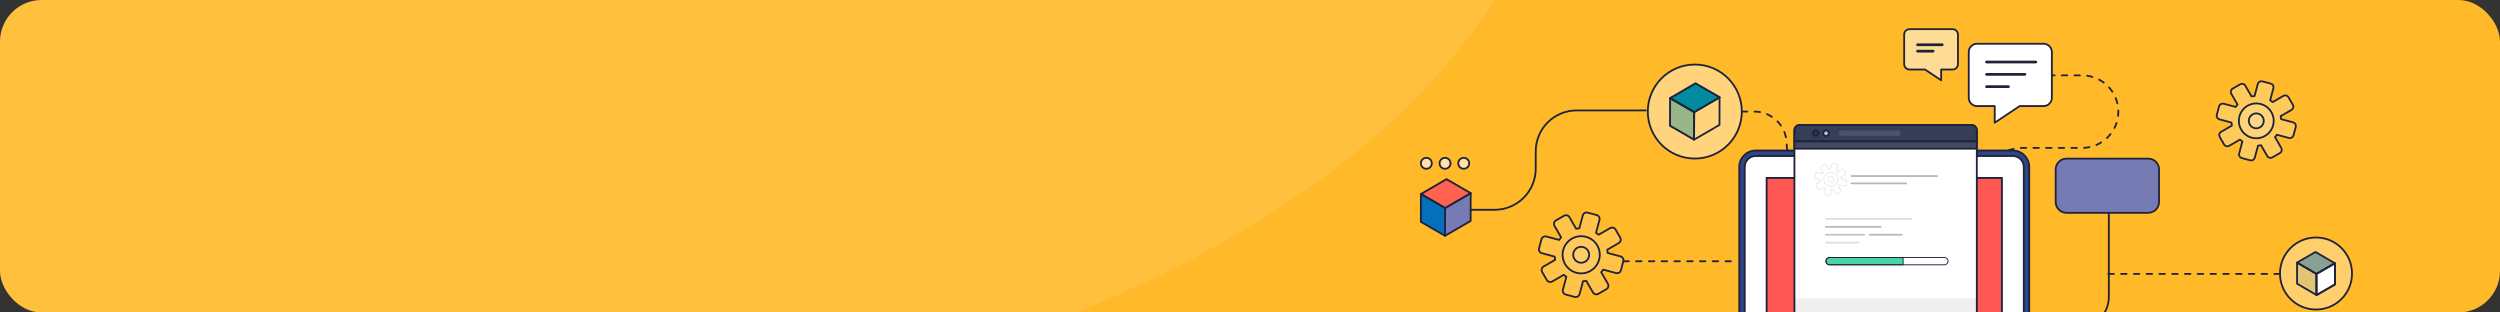 <svg width="1200" height="150" viewBox="0 0 1200 150" fill="none" xmlns="http://www.w3.org/2000/svg">
<rect x="0" y="0" width="1200" height="150" fill="#333333" stroke="none"/>
<g clip-path="url(#clip0_414_18286)">
<rect width="1200" height="150" rx="20" fill="#FFB929"/>
<ellipse cx="184.5" cy="-103.5" rx="564.5" ry="313.5" fill="white" fill-opacity="0.1"/>
<g opacity="0.39">
<path opacity="0.39" d="M758.966 131.214C763.894 131.214 767.89 127.219 767.89 122.291C767.89 117.362 763.894 113.367 758.966 113.367C754.038 113.367 750.042 117.362 750.042 122.291C750.042 127.219 754.038 131.214 758.966 131.214Z" fill="white"/>
<path opacity="0.39" d="M758.966 126.118C761.078 126.118 762.791 124.406 762.791 122.293C762.791 120.181 761.078 118.469 758.966 118.469C756.854 118.469 755.142 120.181 755.142 122.293C755.142 124.406 756.854 126.118 758.966 126.118Z" fill="white"/>
<path opacity="0.39" d="M772.861 109.491L767.341 112.678L767.349 112.692C766.946 112.34 766.521 112.013 766.077 111.715L766.091 111.719L767.741 105.562C767.872 105.072 767.804 104.55 767.55 104.111C767.296 103.672 766.879 103.351 766.389 103.22L762.079 102.065C761.589 101.934 761.068 102.003 760.628 102.256C760.189 102.51 759.869 102.927 759.737 103.417L758.088 109.574H758.097C757.568 109.61 757.042 109.68 756.521 109.782L756.528 109.777L753.342 104.258C753.216 104.04 753.049 103.849 752.85 103.696C752.65 103.543 752.423 103.431 752.18 103.366C751.938 103.301 751.685 103.285 751.436 103.317C751.187 103.35 750.947 103.432 750.729 103.557L746.866 105.789C746.648 105.915 746.457 106.082 746.304 106.281C746.152 106.48 746.039 106.708 745.974 106.95C745.909 107.193 745.893 107.446 745.925 107.695C745.958 107.944 746.04 108.184 746.165 108.401L749.352 113.921L749.359 113.917C749.01 114.317 748.687 114.739 748.391 115.18L748.394 115.171L742.237 113.521C741.747 113.389 741.225 113.459 740.786 113.712C740.347 113.966 740.026 114.383 739.895 114.873L738.74 119.183C738.609 119.672 738.678 120.195 738.931 120.634C739.185 121.073 739.603 121.393 740.092 121.525L746.249 123.174L746.253 123.16C746.289 123.693 746.359 124.224 746.462 124.75L746.455 124.736L740.934 127.922C740.495 128.176 740.175 128.594 740.043 129.084C739.912 129.573 739.981 130.095 740.234 130.535L742.466 134.398C742.592 134.616 742.759 134.807 742.958 134.96C743.157 135.113 743.385 135.225 743.627 135.29C743.87 135.355 744.123 135.371 744.372 135.339C744.621 135.306 744.861 135.224 745.078 135.099L750.598 131.912L750.586 131.891C750.994 132.247 751.424 132.577 751.874 132.878L751.848 132.871L750.198 139.027C750.067 139.517 750.136 140.039 750.389 140.478C750.643 140.918 751.06 141.238 751.55 141.369L755.86 142.524C756.35 142.655 756.872 142.587 757.311 142.333C757.75 142.079 758.07 141.662 758.202 141.172L759.851 135.015L759.819 135.006C760.364 134.97 760.906 134.9 761.441 134.793L761.413 134.81L764.6 140.33C764.725 140.547 764.892 140.738 765.092 140.891C765.291 141.044 765.518 141.156 765.76 141.221C766.003 141.286 766.256 141.303 766.505 141.27C766.754 141.237 766.994 141.155 767.212 141.03L771.076 138.798C771.515 138.544 771.835 138.127 771.967 137.637C772.098 137.147 772.029 136.625 771.776 136.186L768.589 130.666L768.561 130.682C768.921 130.271 769.253 129.838 769.557 129.384L769.548 129.416L775.704 131.066C775.947 131.131 776.2 131.148 776.449 131.115C776.698 131.083 776.938 131.001 777.155 130.875C777.373 130.749 777.564 130.582 777.716 130.383C777.869 130.184 777.982 129.956 778.046 129.714L779.201 125.404C779.266 125.162 779.283 124.909 779.25 124.66C779.217 124.411 779.136 124.171 779.01 123.953C778.885 123.736 778.717 123.545 778.518 123.392C778.319 123.24 778.091 123.127 777.849 123.062L771.689 121.415L771.681 121.442C771.645 120.901 771.575 120.364 771.471 119.832L771.483 119.854L777.003 116.667C777.442 116.413 777.763 115.995 777.894 115.506C778.025 115.016 777.957 114.494 777.703 114.055L775.471 110.191C775.218 109.752 774.8 109.432 774.311 109.301C773.821 109.169 773.3 109.238 772.861 109.491Z" fill="white"/>
</g>
<path opacity="0.39" d="M813.507 76.104C825.968 76.104 836.069 66.003 836.069 53.542C836.069 41.081 825.968 30.98 813.507 30.98C801.047 30.98 790.945 41.081 790.945 53.542C790.945 66.003 801.047 76.104 813.507 76.104Z" fill="white"/>
<path d="M813.197 53.786L825.386 46.703L825.348 59.953L813.16 67.036L813.197 53.786Z" stroke="#1E223B" stroke-width="0.875" stroke-linecap="round" stroke-linejoin="round"/>
<path d="M801.666 47.13L813.854 40.047L825.386 46.705L813.197 53.787L801.666 47.13Z" stroke="#1E223B" stroke-width="0.875" stroke-linecap="round" stroke-linejoin="round"/>
<path d="M801.666 47.13L813.854 40.047L825.386 46.705L813.197 53.787L801.666 47.13Z" fill="#028B9E" stroke="#1E223B" stroke-width="0.875" stroke-linecap="round" stroke-linejoin="round"/>
<path opacity="0.4" d="M813.197 53.786L813.16 67.037L801.628 60.379L801.666 47.129L813.197 53.786Z" fill="#028B9E" stroke="#1E223B" stroke-width="0.875" stroke-linecap="round" stroke-linejoin="round"/>
<path d="M813.197 53.786L813.16 67.037L801.628 60.379L801.666 47.129L813.197 53.786Z" stroke="#1E223B" stroke-width="0.875" stroke-linecap="round" stroke-linejoin="round"/>
<path d="M813.507 76.104C825.968 76.104 836.069 66.003 836.069 53.542C836.069 41.081 825.968 30.98 813.507 30.98C801.047 30.98 790.945 41.081 790.945 53.542C790.945 66.003 801.047 76.104 813.507 76.104Z" stroke="#1E223B" stroke-width="0.875" stroke-linecap="round" stroke-linejoin="round"/>
<path d="M866.214 116.954C866.94 116.954 867.527 116.366 867.527 115.641C867.527 114.916 866.94 114.328 866.214 114.328C865.489 114.328 864.901 114.916 864.901 115.641C864.901 116.366 865.489 116.954 866.214 116.954Z" fill="#F73E39"/>
<path d="M866.214 116.954C866.94 116.954 867.527 116.366 867.527 115.641C867.527 114.916 866.94 114.328 866.214 114.328C865.489 114.328 864.901 114.916 864.901 115.641C864.901 116.366 865.489 116.954 866.214 116.954Z" stroke="#1E223B" stroke-width="0.875" stroke-linecap="round" stroke-linejoin="round"/>
<path d="M758.967 131.218C763.895 131.218 767.89 127.223 767.89 122.295C767.89 117.366 763.895 113.371 758.967 113.371C754.038 113.371 750.043 117.366 750.043 122.295C750.043 127.223 754.038 131.218 758.967 131.218Z" stroke="#1E223B" stroke-width="0.875" stroke-linecap="round" stroke-linejoin="round"/>
<path d="M758.966 126.118C761.078 126.118 762.791 124.406 762.791 122.293C762.791 120.181 761.078 118.469 758.966 118.469C756.854 118.469 755.142 120.181 755.142 122.293C755.142 124.406 756.854 126.118 758.966 126.118Z" stroke="#1E223B" stroke-width="0.875" stroke-linecap="round" stroke-linejoin="round"/>
<path d="M772.861 109.494L767.341 112.682L767.349 112.696C766.946 112.344 766.521 112.017 766.077 111.719L766.091 111.723L767.741 105.566C767.872 105.076 767.804 104.554 767.55 104.115C767.296 103.676 766.879 103.355 766.389 103.224L762.079 102.069C761.589 101.938 761.068 102.007 760.628 102.26C760.189 102.514 759.869 102.931 759.737 103.421L758.088 109.578H758.097C757.568 109.614 757.042 109.684 756.521 109.786L756.528 109.781L753.342 104.261C753.216 104.044 753.049 103.853 752.85 103.7C752.65 103.547 752.423 103.435 752.18 103.37C751.938 103.305 751.685 103.288 751.436 103.321C751.187 103.354 750.947 103.436 750.729 103.561L746.866 105.793C746.648 105.919 746.457 106.086 746.304 106.285C746.152 106.484 746.039 106.712 745.974 106.954C745.909 107.197 745.893 107.45 745.925 107.699C745.958 107.948 746.04 108.188 746.165 108.405L749.352 113.925L749.359 113.921C749.01 114.321 748.687 114.743 748.391 115.184L748.394 115.175L742.237 113.525C741.747 113.393 741.225 113.463 740.786 113.716C740.347 113.97 740.026 114.387 739.895 114.877L738.74 119.187C738.609 119.676 738.678 120.199 738.931 120.638C739.185 121.077 739.603 121.397 740.092 121.529L746.249 123.178L746.253 123.163C746.289 123.697 746.359 124.228 746.462 124.754L746.455 124.74L740.934 127.926C740.495 128.18 740.175 128.598 740.043 129.088C739.912 129.577 739.981 130.099 740.234 130.538L742.466 134.402C742.592 134.62 742.759 134.811 742.958 134.963C743.157 135.117 743.385 135.229 743.627 135.293C743.87 135.359 744.123 135.375 744.372 135.343C744.621 135.31 744.861 135.228 745.078 135.103L750.598 131.916L750.586 131.895C750.994 132.251 751.424 132.581 751.874 132.882L751.848 132.875L750.198 139.031C750.067 139.521 750.136 140.043 750.389 140.482C750.643 140.922 751.06 141.242 751.55 141.373L755.86 142.528C756.35 142.659 756.872 142.591 757.311 142.337C757.75 142.083 758.07 141.666 758.202 141.176L759.851 135.019L759.819 135.01C760.364 134.974 760.906 134.903 761.441 134.797L761.413 134.814L764.6 140.333C764.725 140.551 764.892 140.742 765.092 140.895C765.291 141.048 765.518 141.16 765.76 141.225C766.003 141.29 766.256 141.306 766.505 141.274C766.754 141.241 766.994 141.159 767.212 141.034L771.076 138.802C771.515 138.548 771.835 138.131 771.967 137.641C772.098 137.151 772.029 136.629 771.776 136.19L768.589 130.67L768.561 130.686C768.921 130.275 769.253 129.842 769.557 129.388L769.548 129.42L775.704 131.07C775.947 131.135 776.2 131.152 776.449 131.119C776.698 131.086 776.938 131.005 777.155 130.879C777.373 130.753 777.564 130.586 777.716 130.387C777.869 130.188 777.982 129.96 778.046 129.718L779.201 125.408C779.266 125.166 779.283 124.913 779.25 124.664C779.217 124.415 779.136 124.174 779.01 123.957C778.885 123.74 778.717 123.549 778.518 123.396C778.319 123.244 778.091 123.131 777.849 123.066L771.689 121.419L771.681 121.445C771.645 120.905 771.575 120.367 771.471 119.836L771.483 119.858L777.003 116.671C777.442 116.417 777.763 115.999 777.894 115.51C778.025 115.02 777.957 114.498 777.703 114.059L775.471 110.195C775.218 109.756 774.8 109.436 774.311 109.304C773.821 109.173 773.3 109.241 772.861 109.494Z" stroke="#1E223B" stroke-width="0.875" stroke-linecap="round" stroke-linejoin="round"/>
<g opacity="0.49">
<path opacity="0.49" d="M1083.01 66.368C1087.63 66.368 1091.37 62.626 1091.37 58.01C1091.37 53.394 1087.63 49.652 1083.01 49.652C1078.4 49.652 1074.65 53.394 1074.65 58.01C1074.65 62.626 1078.4 66.368 1083.01 66.368Z" fill="white"/>
<path opacity="0.49" d="M1083.01 61.594C1084.99 61.594 1086.59 59.99 1086.59 58.012C1086.59 56.033 1084.99 54.43 1083.01 54.43C1081.03 54.43 1079.43 56.033 1079.43 58.012C1079.43 59.99 1081.03 61.594 1083.01 61.594Z" fill="white"/>
<path opacity="0.49" d="M1096.02 46.02L1090.85 49.005L1090.86 49.018C1090.48 48.688 1090.09 48.382 1089.67 48.103L1089.68 48.107L1091.23 42.34C1091.35 41.881 1091.29 41.392 1091.05 40.981C1090.81 40.569 1090.42 40.27 1089.96 40.147L1085.93 39.065C1085.7 39.004 1085.46 38.989 1085.23 39.019C1085 39.05 1084.77 39.126 1084.57 39.244C1084.36 39.361 1084.18 39.518 1084.04 39.705C1083.9 39.891 1083.79 40.104 1083.73 40.331L1082.19 46.098L1082.2 46.101C1081.7 46.134 1081.21 46.199 1080.72 46.294L1080.73 46.291L1077.74 41.121C1077.5 40.709 1077.11 40.408 1076.65 40.285C1076.19 40.163 1075.71 40.226 1075.29 40.464L1071.67 42.553C1071.47 42.671 1071.29 42.828 1071.15 43.014C1071.01 43.2 1070.9 43.414 1070.84 43.641C1070.78 43.868 1070.76 44.105 1070.79 44.338C1070.82 44.571 1070.9 44.796 1071.02 45L1074 50.17L1074.01 50.166C1073.68 50.541 1073.38 50.935 1073.1 51.348V51.34L1067.34 49.794C1066.88 49.671 1066.39 49.736 1065.98 49.973C1065.57 50.21 1065.27 50.602 1065.14 51.061L1064.06 55.098C1063.94 55.556 1064 56.045 1064.24 56.456C1064.48 56.868 1064.87 57.168 1065.33 57.291L1071.09 58.836L1071.1 58.822C1071.13 59.322 1071.2 59.819 1071.29 60.31L1071.29 60.297L1066.12 63.282C1065.91 63.4 1065.73 63.556 1065.59 63.743C1065.45 63.929 1065.34 64.142 1065.28 64.369C1065.22 64.596 1065.2 64.834 1065.24 65.067C1065.27 65.3 1065.34 65.525 1065.46 65.729L1067.55 69.348C1067.79 69.759 1068.18 70.059 1068.64 70.183C1069.1 70.305 1069.58 70.242 1070 70.004L1075.17 67.019L1075.15 66.999C1075.54 67.333 1075.94 67.642 1076.36 67.924L1076.34 67.917L1074.79 73.684C1074.73 73.911 1074.71 74.148 1074.75 74.381C1074.78 74.614 1074.85 74.839 1074.97 75.043C1075.09 75.247 1075.24 75.425 1075.43 75.568C1075.62 75.711 1075.83 75.816 1076.06 75.877L1080.09 76.959C1080.32 77.02 1080.56 77.035 1080.79 77.004C1081.02 76.974 1081.25 76.897 1081.45 76.78C1081.66 76.662 1081.84 76.506 1081.98 76.319C1082.12 76.132 1082.23 75.92 1082.29 75.693L1083.83 69.926L1083.8 69.918C1084.31 69.884 1084.82 69.817 1085.32 69.718L1085.3 69.734L1088.28 74.903C1088.4 75.107 1088.55 75.285 1088.74 75.429C1088.93 75.572 1089.14 75.677 1089.37 75.739C1089.59 75.799 1089.83 75.815 1090.07 75.784C1090.3 75.753 1090.52 75.677 1090.73 75.56L1094.35 73.47C1094.55 73.353 1094.73 73.196 1094.87 73.01C1095.02 72.823 1095.12 72.61 1095.18 72.383C1095.24 72.156 1095.26 71.919 1095.23 71.686C1095.2 71.452 1095.12 71.227 1095 71.024L1092.02 65.854L1091.99 65.869C1092.33 65.484 1092.64 65.078 1092.92 64.653L1092.92 64.683L1098.68 66.229C1099.14 66.352 1099.63 66.287 1100.04 66.049C1100.45 65.812 1100.75 65.421 1100.88 64.962L1101.96 60.926C1102.08 60.467 1102.02 59.978 1101.78 59.566C1101.54 59.155 1101.15 58.855 1100.69 58.732L1094.92 57.187L1094.92 57.212C1094.88 56.706 1094.82 56.202 1094.72 55.705L1094.73 55.724L1099.9 52.739C1100.11 52.622 1100.28 52.465 1100.43 52.279C1100.57 52.092 1100.68 51.879 1100.74 51.652C1100.8 51.425 1100.81 51.188 1100.78 50.955C1100.75 50.722 1100.68 50.497 1100.56 50.293L1098.47 46.675C1098.36 46.471 1098.2 46.292 1098.01 46.149C1097.83 46.006 1097.61 45.901 1097.39 45.84C1097.16 45.779 1096.92 45.763 1096.69 45.794C1096.45 45.825 1096.23 45.901 1096.02 46.02Z" fill="white"/>
</g>
<path d="M1083.01 66.368C1087.63 66.368 1091.37 62.627 1091.37 58.01C1091.37 53.395 1087.63 49.652 1083.01 49.652C1078.4 49.652 1074.66 53.395 1074.66 58.01C1074.66 62.627 1078.4 66.368 1083.01 66.368Z" stroke="#1E223B" stroke-width="0.875" stroke-linecap="round" stroke-linejoin="round"/>
<path d="M1083.01 61.594C1084.99 61.594 1086.6 59.99 1086.6 58.012C1086.6 56.033 1084.99 54.43 1083.01 54.43C1081.04 54.43 1079.43 56.033 1079.43 58.012C1079.43 59.99 1081.04 61.594 1083.01 61.594Z" stroke="#1E223B" stroke-width="0.875" stroke-linecap="round" stroke-linejoin="round"/>
<path d="M1100.69 58.733L1094.93 57.188L1094.92 57.202C1094.89 56.702 1094.82 56.205 1094.73 55.714L1094.74 55.726L1099.91 52.741C1100.11 52.623 1100.29 52.467 1100.43 52.281C1100.57 52.094 1100.68 51.881 1100.74 51.654C1100.8 51.427 1100.82 51.19 1100.79 50.957C1100.76 50.723 1100.68 50.498 1100.56 50.295L1098.47 46.674C1098.24 46.263 1097.85 45.962 1097.39 45.839C1096.93 45.716 1096.44 45.78 1096.03 46.018L1090.86 49.003L1090.86 49.011C1090.49 48.683 1090.09 48.38 1089.68 48.103H1089.69L1091.23 42.336C1091.35 41.877 1091.29 41.388 1091.05 40.977C1090.82 40.566 1090.42 40.266 1089.97 40.143L1085.93 39.061C1085.7 39 1085.46 38.985 1085.23 39.015C1085 39.046 1084.77 39.123 1084.57 39.24C1084.37 39.358 1084.19 39.514 1084.04 39.701C1083.9 39.887 1083.8 40.1 1083.74 40.327L1082.19 46.094H1082.2C1081.7 46.128 1081.21 46.193 1080.72 46.289L1080.73 46.284L1077.74 41.114C1077.51 40.703 1077.11 40.402 1076.66 40.279C1076.2 40.156 1075.71 40.221 1075.3 40.458L1071.68 42.547C1071.47 42.665 1071.29 42.821 1071.15 43.008C1071.01 43.194 1070.9 43.407 1070.84 43.635C1070.78 43.862 1070.77 44.099 1070.8 44.332C1070.83 44.565 1070.9 44.79 1071.02 44.994L1074.01 50.164L1074.02 50.157C1073.69 50.535 1073.38 50.933 1073.1 51.349L1073.11 51.334L1067.34 49.789C1066.88 49.666 1066.39 49.73 1065.98 49.968C1065.57 50.206 1065.27 50.596 1065.15 51.056L1064.07 55.092C1063.94 55.551 1064.01 56.039 1064.24 56.451C1064.48 56.862 1064.87 57.163 1065.33 57.286L1071.1 58.831L1071.1 58.809C1071.14 59.315 1071.21 59.818 1071.3 60.316L1071.29 60.293L1066.12 63.278C1065.92 63.396 1065.74 63.552 1065.6 63.739C1065.45 63.925 1065.35 64.138 1065.29 64.365C1065.22 64.593 1065.21 64.83 1065.24 65.063C1065.27 65.296 1065.35 65.521 1065.46 65.725L1067.55 69.344C1067.79 69.755 1068.18 70.055 1068.64 70.178C1069.1 70.302 1069.59 70.238 1070 70L1075.17 67.015L1075.16 66.988C1075.54 67.325 1075.95 67.636 1076.37 67.921L1076.34 67.913L1074.8 73.68C1074.73 73.907 1074.72 74.144 1074.75 74.377C1074.78 74.61 1074.86 74.835 1074.97 75.039C1075.09 75.242 1075.25 75.421 1075.44 75.564C1075.62 75.707 1075.83 75.812 1076.06 75.873L1080.1 76.955C1080.33 77.016 1080.56 77.031 1080.8 77.001C1081.03 76.97 1081.25 76.894 1081.46 76.776C1081.66 76.659 1081.84 76.502 1081.98 76.315C1082.13 76.128 1082.23 75.916 1082.29 75.689L1083.84 69.922L1083.81 69.914C1084.32 69.88 1084.83 69.813 1085.33 69.714L1085.3 69.73L1088.28 74.899C1088.4 75.103 1088.56 75.282 1088.75 75.425C1088.93 75.569 1089.14 75.674 1089.37 75.734C1089.6 75.795 1089.84 75.811 1090.07 75.781C1090.3 75.75 1090.53 75.674 1090.73 75.556L1094.35 73.466C1094.55 73.349 1094.73 73.192 1094.88 73.006C1095.02 72.819 1095.12 72.606 1095.19 72.379C1095.25 72.152 1095.26 71.915 1095.23 71.681C1095.2 71.448 1095.12 71.223 1095.01 71.02L1092.02 65.85L1092 65.863C1092.33 65.481 1092.64 65.078 1092.93 64.657L1092.92 64.679L1098.69 66.225C1099.15 66.347 1099.63 66.283 1100.05 66.046C1100.46 65.808 1100.76 65.417 1100.88 64.958L1101.96 60.922C1102.08 60.463 1102.02 59.976 1101.78 59.565C1101.54 59.155 1101.15 58.855 1100.69 58.733Z" stroke="#1E223B" stroke-width="0.875" stroke-linecap="round" stroke-linejoin="round"/>
<path d="M980.899 50.916H969.431L957.465 58.893V50.916H948.989C947.931 50.916 946.916 50.495 946.168 49.747C945.42 48.999 945 47.985 945 46.927V24.989C945 23.931 945.42 22.917 946.168 22.169C946.916 21.421 947.931 21 948.989 21H980.899C981.423 21 981.941 21.103 982.425 21.304C982.909 21.504 983.349 21.798 983.719 22.168C984.09 22.538 984.384 22.978 984.584 23.462C984.784 23.947 984.888 24.465 984.888 24.989V46.927C984.888 47.451 984.784 47.969 984.584 48.453C984.384 48.938 984.09 49.377 983.719 49.748C983.349 50.118 982.909 50.412 982.425 50.612C981.941 50.813 981.423 50.916 980.899 50.916Z" fill="white"/>
<path d="M980.899 50.916H969.431L957.465 58.893V50.916H948.989C947.931 50.916 946.916 50.495 946.168 49.747C945.42 48.999 945 47.985 945 46.927V24.989C945 23.931 945.42 22.917 946.168 22.169C946.916 21.421 947.931 21 948.989 21H980.899C981.423 21 981.941 21.103 982.425 21.304C982.909 21.504 983.349 21.798 983.719 22.168C984.09 22.538 984.384 22.978 984.584 23.462C984.784 23.947 984.888 24.465 984.888 24.989V46.927C984.888 47.451 984.784 47.969 984.584 48.453C984.384 48.938 984.09 49.377 983.719 49.748C983.349 50.118 982.909 50.412 982.425 50.612C981.941 50.813 981.423 50.916 980.899 50.916Z" stroke="#1E223B" stroke-width="0.875" stroke-linecap="round" stroke-linejoin="round"/>
<path opacity="0.5" d="M916.582 33.371H924.008L931.755 38.535V33.371H937.241C937.926 33.371 938.583 33.099 939.067 32.614C939.551 32.13 939.824 31.473 939.824 30.788V16.582C939.824 15.898 939.551 15.241 939.067 14.756C938.583 14.272 937.926 14 937.241 14H916.582C915.897 14 915.241 14.272 914.756 14.756C914.272 15.241 914 15.898 914 16.582V30.788C914 31.127 914.067 31.463 914.197 31.776C914.326 32.09 914.516 32.374 914.756 32.614C914.996 32.854 915.281 33.044 915.594 33.174C915.907 33.304 916.243 33.371 916.582 33.371Z" fill="white"/>
<path d="M916.582 33.371H924.008L931.755 38.535V33.371H937.241C937.926 33.371 938.583 33.099 939.067 32.614C939.551 32.13 939.824 31.473 939.824 30.788V16.582C939.824 15.898 939.551 15.241 939.067 14.756C938.583 14.272 937.926 14 937.241 14H916.582C915.897 14 915.241 14.272 914.756 14.756C914.272 15.241 914 15.898 914 16.582V30.788C914 31.127 914.067 31.463 914.197 31.776C914.326 32.09 914.516 32.374 914.756 32.614C914.996 32.854 915.281 33.044 915.594 33.174C915.907 33.304 916.243 33.371 916.582 33.371Z" stroke="#1E223B" stroke-width="0.875" stroke-linecap="round" stroke-linejoin="round"/>
<path d="M693.656 99.84L705.936 92.703L705.899 106.054L693.618 113.19L693.656 99.84Z" fill="#777BB4"/>
<path d="M693.656 99.84L705.936 92.703L705.899 106.054L693.618 113.19L693.656 99.84Z" stroke="#1E223B" stroke-width="0.875" stroke-linecap="round" stroke-linejoin="round"/>
<path opacity="0.88" d="M682.038 93.133L694.318 85.996L705.937 92.704L693.656 99.841L682.038 93.133Z" fill="#FF5855" stroke="#1E223B" stroke-width="0.438" stroke-miterlimit="10"/>
<path d="M693.656 99.841L693.618 113.191L682 106.483L682.038 93.133L693.656 99.841Z" fill="#0270BB"/>
<path d="M682.038 93.133L694.318 85.996L705.937 92.704L693.656 99.841L682.038 93.133Z" stroke="#1E223B" stroke-width="0.875" stroke-linecap="round" stroke-linejoin="round"/>
<path d="M693.656 99.841L693.618 113.191L682 106.483L682.038 93.133L693.656 99.841Z" stroke="#1E223B" stroke-width="0.875" stroke-linecap="round" stroke-linejoin="round"/>
<path opacity="0.59" d="M684.646 81.01C686.096 81.01 687.272 79.834 687.272 78.384C687.272 76.934 686.096 75.758 684.646 75.758C683.195 75.758 682.02 76.934 682.02 78.384C682.02 79.834 683.195 81.01 684.646 81.01Z" fill="white"/>
<path d="M684.646 81.01C686.096 81.01 687.272 79.834 687.272 78.384C687.272 76.934 686.096 75.758 684.646 75.758C683.195 75.758 682.02 76.934 682.02 78.384C682.02 79.834 683.195 81.01 684.646 81.01Z" stroke="#1E223B" stroke-width="0.875" stroke-linecap="round" stroke-linejoin="round"/>
<path opacity="0.59" d="M693.618 81.01C695.069 81.01 696.244 79.834 696.244 78.384C696.244 76.934 695.069 75.758 693.618 75.758C692.168 75.758 690.992 76.934 690.992 78.384C690.992 79.834 692.168 81.01 693.618 81.01Z" fill="white"/>
<path d="M693.618 81.01C695.069 81.01 696.244 79.834 696.244 78.384C696.244 76.934 695.069 75.758 693.618 75.758C692.168 75.758 690.992 76.934 690.992 78.384C690.992 79.834 692.168 81.01 693.618 81.01Z" stroke="#1E223B" stroke-width="0.875" stroke-linecap="round" stroke-linejoin="round"/>
<path opacity="0.59" d="M702.591 81.01C704.041 81.01 705.217 79.834 705.217 78.384C705.217 76.934 704.041 75.758 702.591 75.758C701.14 75.758 699.965 76.934 699.965 78.384C699.965 79.834 701.14 81.01 702.591 81.01Z" fill="white"/>
<path opacity="0.32" d="M1111.68 148.577C1121.23 148.577 1128.97 140.837 1128.97 131.289C1128.97 121.74 1121.23 114 1111.68 114C1102.14 114 1094.39 121.74 1094.39 131.289C1094.39 140.837 1102.14 148.577 1111.68 148.577Z" fill="white"/>
<path d="M702.591 81.01C704.041 81.01 705.217 79.834 705.217 78.384C705.217 76.934 704.041 75.758 702.591 75.758C701.14 75.758 699.965 76.934 699.965 78.384C699.965 79.834 701.14 81.01 702.591 81.01Z" stroke="#1E223B" stroke-width="0.875" stroke-linecap="round" stroke-linejoin="round"/>
<path opacity="0.12" d="M1111.92 131.478L1102.58 126.051L1102.61 136.204L1111.95 141.632L1111.92 131.478Z" fill="#0270BB"/>
<path d="M1111.92 131.478L1102.58 126.051L1102.61 136.204L1111.95 141.632L1111.92 131.478Z" stroke="#1E223B" stroke-width="0.875" stroke-linecap="round" stroke-linejoin="round"/>
<path opacity="0.47" d="M1120.76 126.373L1111.42 120.945L1102.58 126.047L1111.92 131.474L1120.76 126.373Z" fill="#0270BB"/>
<path d="M1120.76 126.373L1111.42 120.945L1102.58 126.047L1111.92 131.474L1120.76 126.373Z" stroke="#1E223B" stroke-width="0.875" stroke-linecap="round" stroke-linejoin="round"/>
<path d="M1111.92 131.476L1111.95 141.63L1120.79 136.528L1120.76 126.375L1111.92 131.476Z" fill="white" stroke="#1E223B" stroke-width="0.875" stroke-linecap="round" stroke-linejoin="round"/>
<path d="M1111.92 131.476L1111.95 141.63L1120.79 136.528L1120.76 126.375L1111.92 131.476Z" stroke="#1E223B" stroke-width="0.875" stroke-linecap="round" stroke-linejoin="round"/>
<path d="M1111.68 148.577C1121.23 148.577 1128.97 140.837 1128.97 131.289C1128.97 121.74 1121.23 114 1111.68 114C1102.14 114 1094.39 121.74 1094.39 131.289C1094.39 140.837 1102.14 148.577 1111.68 148.577Z" stroke="#1E223B" stroke-width="0.875" stroke-linecap="round" stroke-linejoin="round"/>
<path d="M1031.14 76.137H991.932C989.058 76.137 986.728 78.466 986.728 81.34V96.951C986.728 99.824 989.058 102.154 991.932 102.154H1031.14C1034.01 102.154 1036.34 99.824 1036.34 96.951V81.34C1036.34 78.466 1034.01 76.137 1031.14 76.137Z" fill="#777BB4"/>
<path d="M1031.14 76.137H991.932C989.058 76.137 986.728 78.466 986.728 81.34V96.951C986.728 99.824 989.058 102.154 991.932 102.154H1031.14C1034.01 102.154 1036.34 99.824 1036.34 96.951V81.34C1036.34 78.466 1034.01 76.137 1031.14 76.137Z" stroke="#1E223B" stroke-width="0.875" stroke-linecap="round" stroke-linejoin="round"/>
<path d="M953.557 29.781H977.192" stroke="#1E223B" stroke-width="1.313" stroke-linecap="round" stroke-linejoin="round"/>
<path d="M953.557 35.688H971.939" stroke="#1E223B" stroke-width="1.313" stroke-linecap="round" stroke-linejoin="round"/>
<path d="M953.557 41.598H964.061" stroke="#1E223B" stroke-width="1.313" stroke-linecap="round" stroke-linejoin="round"/>
<path d="M920.439 21.484H932.257" stroke="#1E223B" stroke-width="1.313" stroke-linecap="round" stroke-linejoin="round"/>
<path d="M920.439 24.547H927.88" stroke="#1E223B" stroke-width="1.313" stroke-linecap="round" stroke-linejoin="round"/>
<path d="M984.888 36.184H986.201" stroke="#1E223B" stroke-width="0.875" stroke-linecap="round" stroke-linejoin="round"/>
<path d="M989.675 36.184H999.398C1004.01 36.184 1008.44 38.017 1011.7 41.281C1014.97 44.545 1016.8 48.972 1016.8 53.588C1016.8 55.873 1016.35 58.137 1015.48 60.248C1014.6 62.359 1013.32 64.278 1011.7 65.894C1010.09 67.511 1008.17 68.793 1006.06 69.667C1003.95 70.542 1001.68 70.992 999.398 70.992H970.702C968.134 70.992 965.592 71.498 963.22 72.48C960.847 73.463 958.692 74.903 956.876 76.718C955.061 78.534 953.62 80.689 952.638 83.062C951.655 85.434 951.149 87.976 951.149 90.544V92.706" stroke="#1E223B" stroke-width="0.875" stroke-linecap="round" stroke-linejoin="round" stroke-dasharray="2.6 3.48"/>
<path d="M908.378 110.391V111.704" stroke="#1E223B" stroke-width="0.875" stroke-linecap="round" stroke-linejoin="round"/>
<path d="M779.198 125.406H834.146" stroke="#1E223B" stroke-width="0.875" stroke-linecap="round" stroke-linejoin="round" stroke-dasharray="2.63 3.5"/>
<path d="M705.914 100.703H717.403C722.64 100.703 727.662 98.623 731.366 94.92C735.068 91.217 737.149 86.195 737.149 80.958V72.644C737.149 67.434 739.218 62.438 742.902 58.754C746.586 55.07 751.583 53 756.793 53H789.972" stroke="#1E223B" stroke-width="0.875" stroke-linecap="round" stroke-linejoin="round"/>
<path d="M836.069 53.543H842.002C846.141 53.543 850.11 55.187 853.036 58.114C855.963 61.04 857.607 65.01 857.607 69.148C857.607 71.197 858.01 73.226 858.794 75.12C859.579 77.013 860.728 78.733 862.177 80.182C863.626 81.631 865.347 82.781 867.24 83.565C869.133 84.349 871.162 84.753 873.211 84.752H881.832C885.97 84.753 889.939 86.397 892.866 89.323C895.792 92.249 897.436 96.219 897.436 100.357V111.702" stroke="#1E223B" stroke-width="0.875" stroke-linecap="round" stroke-linejoin="round" stroke-dasharray="2.63 3.5"/>
<path d="M974.031 157.655H997.024C999.022 157.655 1001 157.262 1002.85 156.498C1004.69 155.733 1006.37 154.612 1007.78 153.199C1009.2 151.786 1010.32 150.109 1011.08 148.263C1011.85 146.417 1012.24 144.438 1012.24 142.44V102.152" stroke="#1E223B" stroke-width="0.875" stroke-linecap="round" stroke-linejoin="round"/>
<path d="M1012 131.477H1094.39" stroke="#1E223B" stroke-width="0.875" stroke-linecap="round" stroke-linejoin="round" stroke-dasharray="2.63 3.5"/>
<path d="M966.153 72.254H842.725C838.374 72.254 834.847 75.781 834.847 80.132V165.919C834.847 170.27 838.374 173.797 842.725 173.797H966.153C970.504 173.797 974.031 170.27 974.031 165.919V80.132C974.031 75.781 970.504 72.254 966.153 72.254Z" fill="#2F4584"/>
<path d="M966.153 72.254H842.725C838.374 72.254 834.847 75.781 834.847 80.132V165.919C834.847 170.27 838.374 173.797 842.725 173.797H966.153C970.504 173.797 974.031 170.27 974.031 165.919V80.132C974.031 75.781 970.504 72.254 966.153 72.254Z" stroke="#1E223B" stroke-width="0.875" stroke-linecap="round" stroke-linejoin="round"/>
<path d="M971.406 165.918V80.131C971.406 77.231 969.054 74.879 966.154 74.879H842.726C839.825 74.879 837.474 77.231 837.474 80.131V165.918C837.474 168.819 839.825 171.17 842.726 171.17H966.154C969.054 171.17 971.406 168.819 971.406 165.918Z" fill="white"/>
<path d="M960.901 160.665V85.383H847.978V160.665H960.901Z" fill="#FF5855" stroke="#1E223B" stroke-width="0.438" stroke-miterlimit="10"/>
<path d="M971.406 165.918V80.131C971.406 77.231 969.054 74.879 966.154 74.879H842.726C839.825 74.879 837.474 77.231 837.474 80.131V165.918C837.474 168.819 839.825 171.17 842.726 171.17H966.154C969.054 171.17 971.406 168.819 971.406 165.918Z" stroke="#1E223B" stroke-width="0.875" stroke-linecap="round" stroke-linejoin="round"/>
<path d="M960.901 160.665V85.383H847.978V160.665H960.901Z" stroke="#1E223B" stroke-width="0.875" stroke-linecap="round" stroke-linejoin="round"/>
<g style="mix-blend-mode:multiply" opacity="0.11">
<g style="mix-blend-mode:multiply" opacity="0.11">
<path d="M948.646 61.75H866.36C864.91 61.75 863.734 62.926 863.734 64.376V157.166C863.734 158.616 864.91 159.792 866.36 159.792H948.646C950.096 159.792 951.272 158.616 951.272 157.166V64.376C951.272 62.926 950.096 61.75 948.646 61.75Z" fill="#161616"/>
</g>
<g style="mix-blend-mode:multiply" opacity="0.11">
<path d="M948.646 61.75H866.36C864.91 61.75 863.734 62.926 863.734 64.376V157.166C863.734 158.616 864.91 159.792 866.36 159.792H948.646C950.096 159.792 951.272 158.616 951.272 157.166V64.376C951.272 62.926 950.096 61.75 948.646 61.75Z" stroke="#1E223B" stroke-width="0.438" stroke-miterlimit="10"/>
</g>
</g>
<path d="M946.238 60H863.953C862.503 60 861.327 61.176 861.327 62.626V155.416C861.327 156.866 862.503 158.042 863.953 158.042H946.238C947.689 158.042 948.865 156.866 948.865 155.416V62.626C948.865 61.176 947.689 60 946.238 60Z" fill="white"/>
<path d="M861.327 143.16H948.865V155.415C948.865 156.112 948.588 156.78 948.096 157.272C947.603 157.765 946.935 158.042 946.238 158.042H863.953C863.257 158.042 862.589 157.765 862.096 157.272C861.604 156.78 861.327 156.112 861.327 155.415V143.16Z" fill="#EFEFEF"/>
<path d="M946.238 60H863.953C862.503 60 861.327 61.176 861.327 62.626V155.416C861.327 156.866 862.503 158.042 863.953 158.042H946.238C947.689 158.042 948.865 156.866 948.865 155.416V62.626C948.865 61.176 947.689 60 946.238 60Z" stroke="#1E223B" stroke-width="0.875" stroke-linecap="round" stroke-linejoin="round"/>
<path d="M863.702 60H946.489C946.801 60 947.11 60.062 947.398 60.181C947.687 60.3 947.948 60.475 948.169 60.696C948.39 60.916 948.564 61.179 948.684 61.467C948.803 61.755 948.865 62.064 948.865 62.376V67.879H861.327V62.376C861.327 62.064 861.388 61.755 861.508 61.467C861.627 61.179 861.802 60.916 862.023 60.696C862.243 60.475 862.505 60.3 862.793 60.181C863.081 60.062 863.39 60 863.702 60Z" fill="#363D56"/>
<path d="M863.702 60H946.489C946.801 60 947.11 60.062 947.398 60.181C947.687 60.3 947.948 60.475 948.169 60.696C948.39 60.916 948.564 61.179 948.684 61.467C948.803 61.755 948.865 62.064 948.865 62.376V67.879H861.327V62.376C861.327 62.064 861.388 61.755 861.508 61.467C861.627 61.179 861.802 60.916 862.023 60.696C862.243 60.475 862.505 60.3 862.793 60.181C863.081 60.062 863.39 60 863.702 60Z" stroke="#1E223B" stroke-width="0.875" stroke-linecap="round" stroke-linejoin="round"/>
<path d="M948.865 67.879H861.327V71.38H948.865V67.879Z" fill="#424960"/>
<path d="M948.865 67.879H861.327V71.38H948.865V67.879Z" stroke="#1E223B" stroke-width="0.875" stroke-linecap="round" stroke-linejoin="round"/>
<path d="M871.584 65.251C872.309 65.251 872.897 64.663 872.897 63.938C872.897 63.213 872.309 62.625 871.584 62.625C870.859 62.625 870.271 63.213 870.271 63.938C870.271 64.663 870.859 65.251 871.584 65.251Z" fill="#383838"/>
<path d="M871.584 65.251C872.309 65.251 872.897 64.663 872.897 63.938C872.897 63.213 872.309 62.625 871.584 62.625C870.859 62.625 870.271 63.213 870.271 63.938C870.271 64.663 870.859 65.251 871.584 65.251Z" stroke="#1E223B" stroke-width="0.875" stroke-linecap="round" stroke-linejoin="round"/>
<path d="M876.498 65.251C877.223 65.251 877.811 64.663 877.811 63.938C877.811 63.213 877.223 62.625 876.498 62.625C875.773 62.625 875.185 63.213 875.185 63.938C875.185 64.663 875.773 65.251 876.498 65.251Z" fill="#C6C6C6"/>
<path d="M876.498 65.251C877.223 65.251 877.811 64.663 877.811 63.938C877.811 63.213 877.223 62.625 876.498 62.625C875.773 62.625 875.185 63.213 875.185 63.938C875.185 64.663 875.773 65.251 876.498 65.251Z" stroke="#1E223B" stroke-width="0.875" stroke-linecap="round" stroke-linejoin="round"/>
<path opacity="0.28" d="M911.004 62.625H883.868C883.143 62.625 882.555 63.213 882.555 63.938C882.555 64.663 883.143 65.251 883.868 65.251H911.004C911.73 65.251 912.317 64.663 912.317 63.938C912.317 63.213 911.73 62.625 911.004 62.625Z" fill="#8289A3"/>
<g opacity="0.32">
<path opacity="0.32" d="M878.809 89.449C880.675 89.449 882.188 87.936 882.188 86.07C882.188 84.204 880.675 82.691 878.809 82.691C876.943 82.691 875.43 84.204 875.43 86.07C875.43 87.936 876.943 89.449 878.809 89.449Z" stroke="#1E223B" stroke-width="0.438" stroke-linecap="round" stroke-linejoin="round"/>
<path opacity="0.32" d="M878.809 87.518C879.609 87.518 880.257 86.87 880.257 86.069C880.257 85.27 879.609 84.621 878.809 84.621C878.009 84.621 877.361 85.27 877.361 86.069C877.361 86.87 878.009 87.518 878.809 87.518Z" stroke="#1E223B" stroke-width="0.438" stroke-linecap="round" stroke-linejoin="round"/>
<path opacity="0.32" d="M885.958 86.36L883.626 85.736V85.742C883.612 85.54 883.586 85.338 883.547 85.14L883.55 85.144L885.64 83.938C885.806 83.841 885.927 83.683 885.976 83.497C886.025 83.312 885.999 83.115 885.903 82.949L885.058 81.486C885.01 81.403 884.947 81.331 884.872 81.273C884.796 81.215 884.711 81.173 884.619 81.148C884.527 81.123 884.431 81.117 884.337 81.13C884.243 81.142 884.152 81.173 884.069 81.221L881.979 82.427V82.43C881.827 82.298 881.668 82.176 881.501 82.064H881.504L882.129 79.732C882.179 79.546 882.152 79.349 882.056 79.182C881.961 79.016 881.803 78.895 881.617 78.845L879.985 78.408C879.799 78.358 879.602 78.384 879.436 78.48C879.269 78.576 879.148 78.734 879.098 78.92L878.473 81.251H878.477C878.276 81.264 878.077 81.291 877.879 81.33H877.882L876.675 79.24C876.579 79.073 876.421 78.952 876.236 78.902C876.05 78.852 875.853 78.878 875.686 78.974L874.223 79.819C874.057 79.915 873.936 80.073 873.886 80.258C873.836 80.444 873.862 80.642 873.958 80.808L875.165 82.899L875.17 82.896C875.037 83.048 874.913 83.209 874.8 83.377V83.371L872.469 82.746C872.377 82.721 872.282 82.715 872.187 82.728C872.093 82.74 872.002 82.771 871.92 82.819C871.837 82.866 871.766 82.929 871.707 83.005C871.65 83.08 871.607 83.166 871.583 83.258L871.145 84.89C871.095 85.076 871.121 85.273 871.217 85.439C871.313 85.606 871.471 85.727 871.657 85.777L873.988 86.402L873.991 86.393C874.004 86.597 874.031 86.801 874.071 87.002L874.066 86.993L871.976 88.2C871.893 88.247 871.821 88.311 871.763 88.386C871.705 88.462 871.663 88.547 871.638 88.639C871.614 88.731 871.608 88.827 871.62 88.921C871.632 89.016 871.663 89.106 871.711 89.189L872.556 90.652C872.603 90.734 872.666 90.806 872.742 90.864C872.817 90.922 872.903 90.965 872.995 90.989C873.087 91.014 873.183 91.02 873.277 91.008C873.371 90.996 873.462 90.964 873.545 90.917L875.635 89.71L875.629 89.7C875.784 89.836 875.948 89.961 876.12 90.076L876.108 90.073L875.483 92.405C875.459 92.496 875.452 92.592 875.465 92.687C875.477 92.781 875.508 92.872 875.555 92.954C875.603 93.036 875.667 93.109 875.742 93.166C875.817 93.224 875.903 93.267 875.995 93.292L877.627 93.729C877.813 93.779 878.01 93.752 878.176 93.657C878.343 93.561 878.464 93.402 878.514 93.217L879.141 90.886L879.129 90.882C879.335 90.868 879.54 90.841 879.742 90.802L879.731 90.808L880.938 92.898C881.034 93.064 881.192 93.186 881.377 93.235C881.563 93.285 881.761 93.259 881.927 93.163L883.39 92.319C883.556 92.222 883.678 92.064 883.727 91.879C883.777 91.693 883.751 91.496 883.655 91.329L882.448 89.239L882.439 89.244C882.574 89.09 882.699 88.927 882.814 88.757V88.766L885.145 89.391C885.33 89.44 885.528 89.414 885.694 89.318C885.86 89.222 885.982 89.064 886.031 88.879L886.469 87.247C886.519 87.061 886.493 86.864 886.397 86.697C886.301 86.531 886.143 86.41 885.958 86.36Z" stroke="#1E223B" stroke-width="0.438" stroke-linecap="round" stroke-linejoin="round"/>
</g>
<path opacity="0.32" d="M888.683 84.508H929.825" stroke="#1E223B" stroke-width="0.875" stroke-linecap="round" stroke-linejoin="round"/>
<path opacity="0.32" d="M888.683 88.012H914.944" stroke="#1E223B" stroke-width="0.875" stroke-linecap="round" stroke-linejoin="round"/>
<path opacity="0.15" d="M876.427 105.082H917.57" stroke="#1E223B" stroke-width="0.875" stroke-linecap="round" stroke-linejoin="round"/>
<path opacity="0.32" d="M876.427 108.871H902.688" stroke="#1E223B" stroke-width="0.875" stroke-linecap="round" stroke-linejoin="round"/>
<path opacity="0.32" d="M897.436 112.668H912.755" stroke="#1E223B" stroke-width="0.875" stroke-linecap="round" stroke-linejoin="round"/>
<path opacity="0.26" d="M876.427 112.668H894.81" stroke="#1E223B" stroke-width="0.875" stroke-linecap="round" stroke-linejoin="round"/>
<path opacity="0.15" d="M876.427 116.461H892.184" stroke="#1E223B" stroke-width="0.875" stroke-linecap="round" stroke-linejoin="round"/>
<path d="M878.178 123.609C877.714 123.609 877.268 123.794 876.94 124.122C876.612 124.451 876.427 124.896 876.427 125.36C876.427 125.825 876.612 126.27 876.94 126.598C877.268 126.927 877.714 127.111 878.178 127.111H913.485V123.609H878.178Z" fill="#4AD3A5" stroke="#1E223B" stroke-width="0.438" stroke-miterlimit="10"/>
<path d="M933.327 123.609H878.178C877.211 123.609 876.427 124.393 876.427 125.36C876.427 126.327 877.211 127.111 878.178 127.111H933.327C934.293 127.111 935.077 126.327 935.077 125.36C935.077 124.393 934.293 123.609 933.327 123.609Z" stroke="#1E223B" stroke-width="0.438" stroke-linecap="round" stroke-linejoin="round"/>
</g>
<defs>
<clipPath id="clip0_414_18286">
<rect width="1200" height="150" rx="20" fill="white"/>
</clipPath>
</defs>
</svg>
